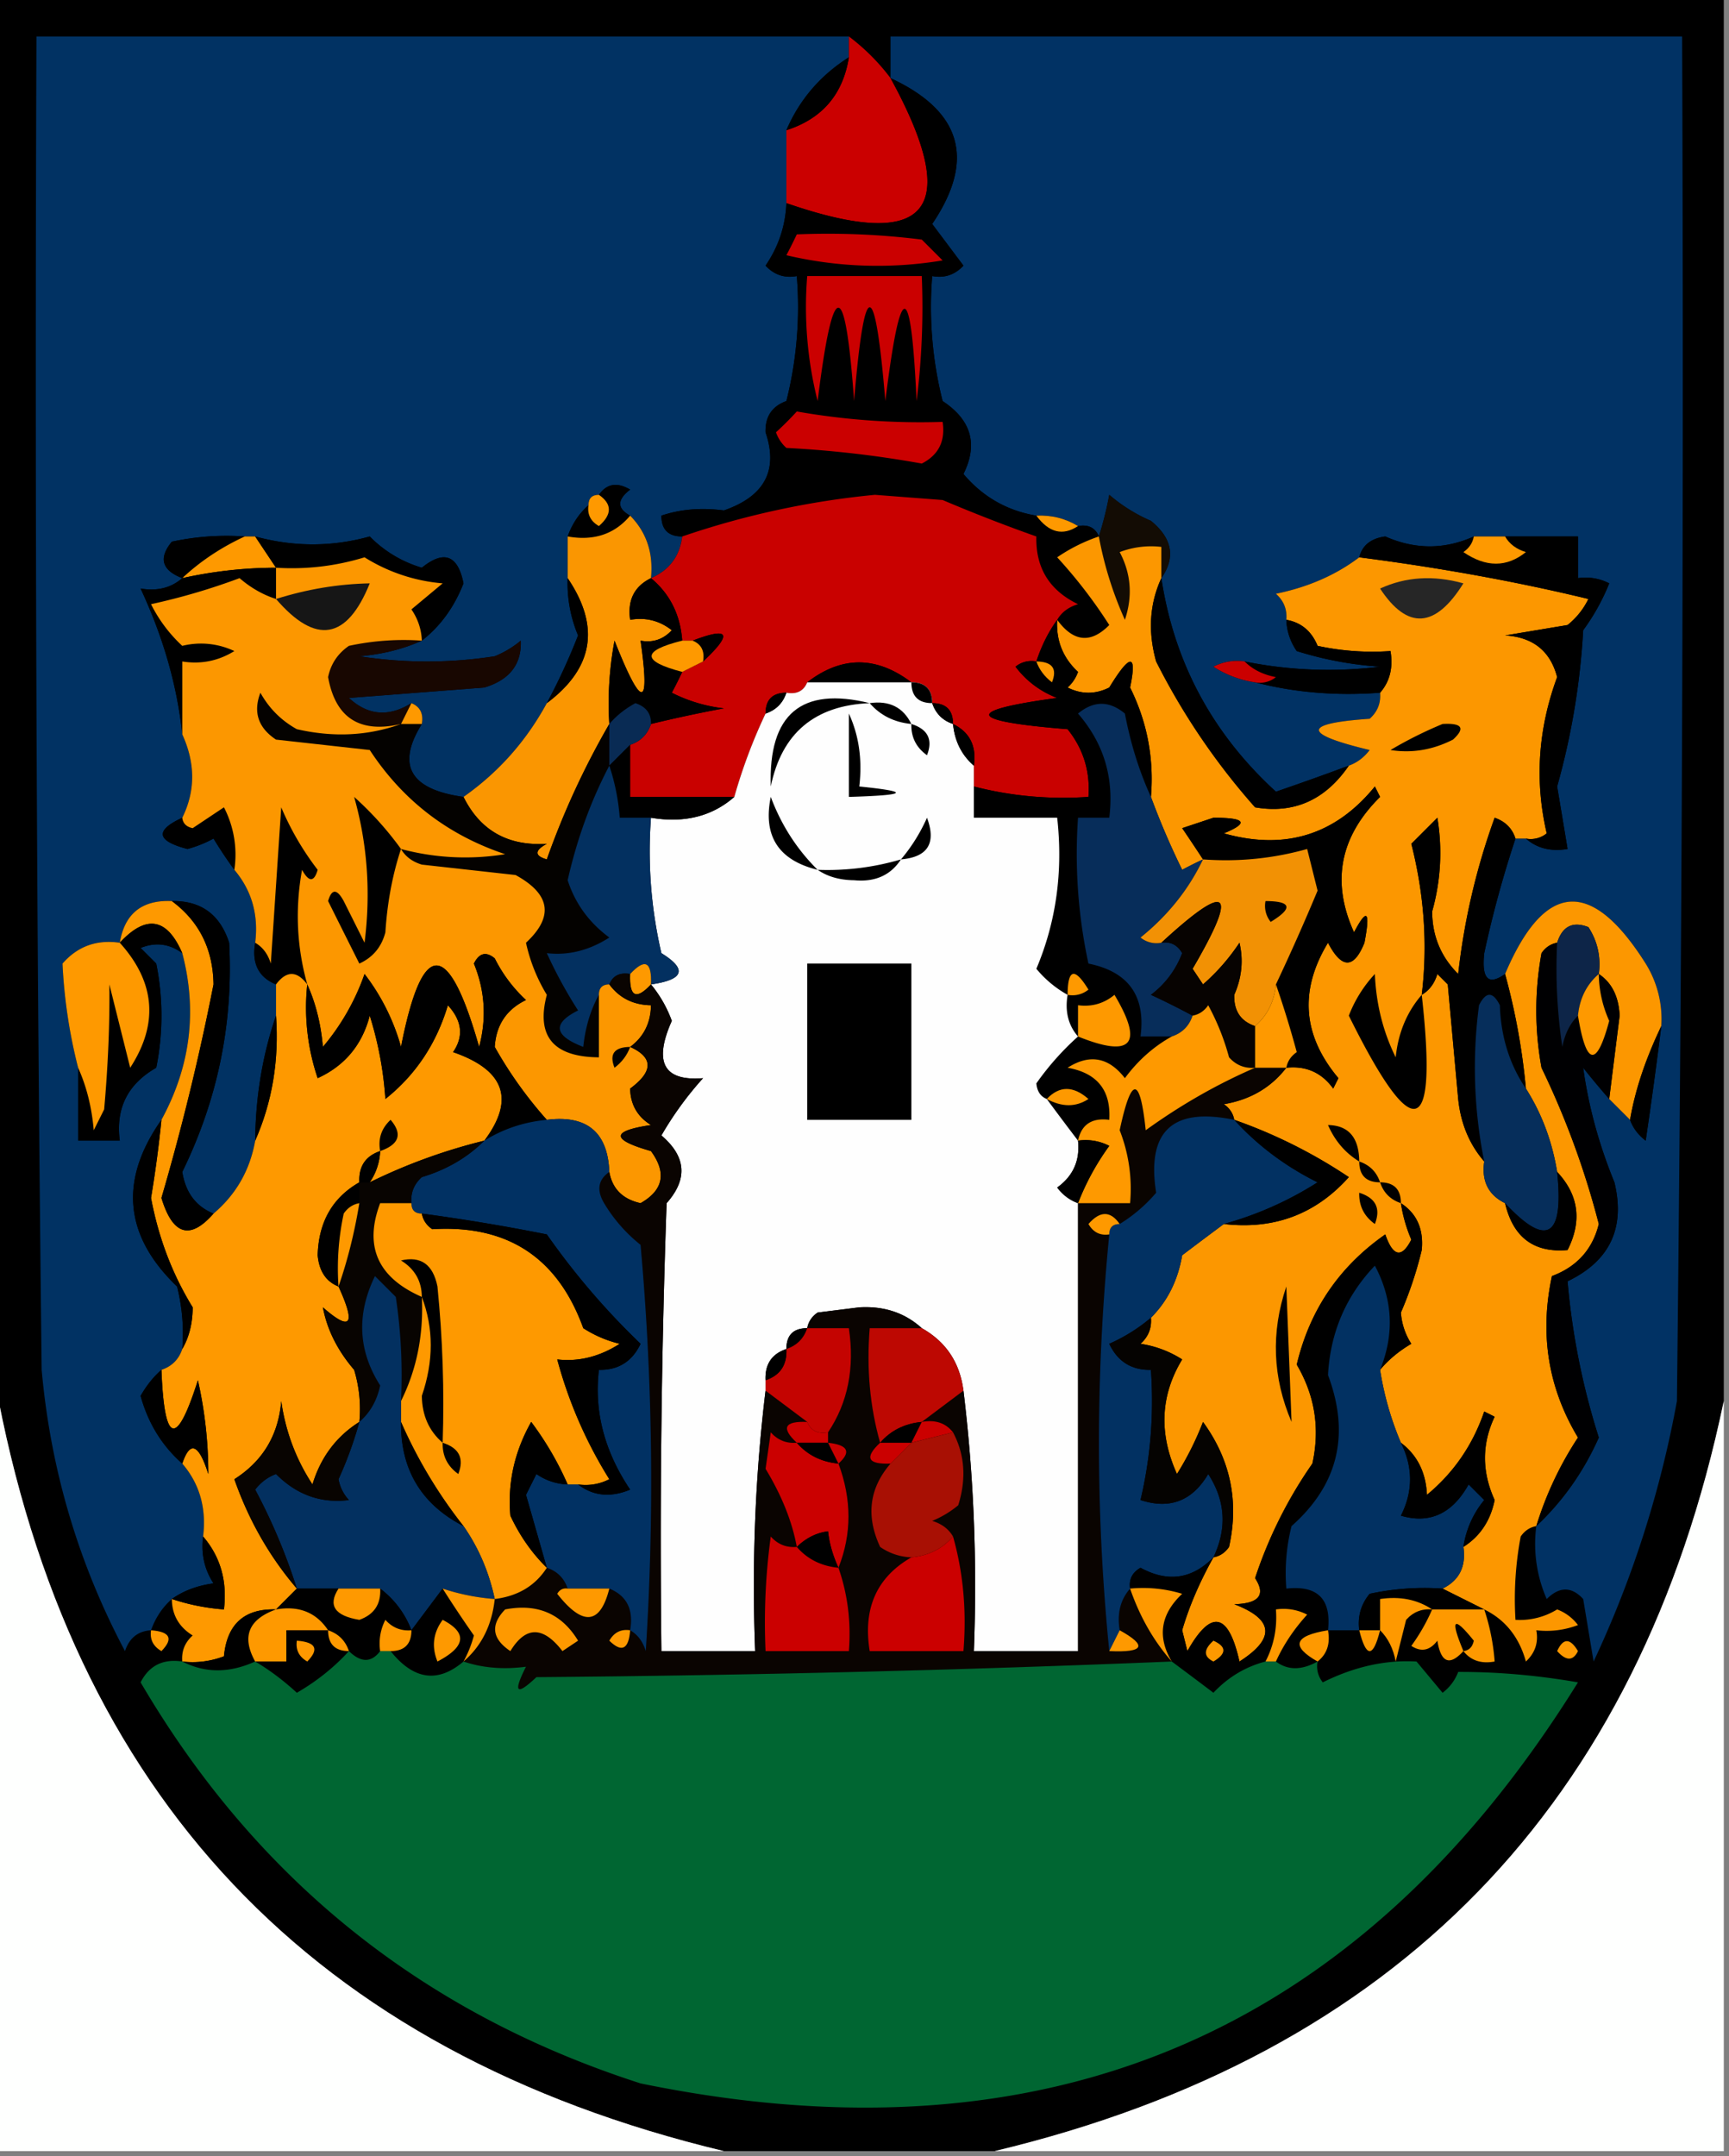 <svg xmlns="http://www.w3.org/2000/svg" width="166" height="207" style="shape-rendering:geometricPrecision;text-rendering:geometricPrecision;image-rendering:optimizeQuality;fill-rule:evenodd;clip-rule:evenodd"><rect width="100%" height="100%" fill="#808080" stroke="none"/><path style="opacity:1" d="M-.5-.5h166v135c-8.11 38.777-31.443 62.777-70 72h-26c-39.476-9.474-62.809-34.14-70-74V-.5z"/><path style="opacity:1" fill="#013263" d="M81.5 3.5v2c-2.743 1.74-4.743 4.073-6 7v7c-.086 2.177-.753 4.177-2 6 .825.886 1.825 1.219 3 1a36.874 36.874 0 0 1-1 12c-1.38.5-2.047 1.5-2 3 1.243 3.647-.09 6.147-4 7.5-2.18-.284-4.18-.117-6 .5 0 1.333.667 2 2 2-.238 1.904-1.238 3.238-3 4 .24-2.398-.426-4.398-2-6-1.274-.69-1.274-1.523 0-2.5-1.25-.74-2.25-.574-3 .5-.667 0-1 .333-1 1-.901.79-1.568 1.79-2 3v4c-.067 1.9.267 3.734 1 5.5a58.694 58.694 0 0 1-3 6.5c-1.982 3.646-4.648 6.646-8 9-5.135-.71-6.468-3.044-4-7 .172-.992-.162-1.658-1-2-2.18 1.355-4.18 1.189-6-.5l13-1c2.423-.732 3.59-2.232 3.5-4.5a9.468 9.468 0 0 1-2.5 1.5 42.498 42.498 0 0 1-13 0c2.208-.19 4.208-.69 6-1.5 1.771-1.376 3.105-3.21 4-5.5-.544-2.72-1.877-3.22-4-1.5a11.621 11.621 0 0 1-5-3c-3.634 1.01-7.3 1.01-11 0h-1a24.939 24.939 0 0 0-7 .5c-1.3 1.579-.966 2.745 1 3.5-1.068.934-2.401 1.268-4 1 2.182 4.68 3.515 9.348 4 14 1.267 2.772 1.267 5.439 0 8-2.65 1.225-2.484 2.225.5 3a11.477 11.477 0 0 0 2.5-1 44.293 44.293 0 0 0 2 3c1.668 1.979 2.334 4.312 2 7-.343 1.983.323 3.317 2 4v3c-1.295 3.767-1.961 7.767-2 12-.498 2.826-1.831 5.16-4 7-1.685-.684-2.685-2.017-3-4 3.411-6.972 4.911-14.305 4.5-22-.875-2.715-2.708-4.048-5.5-4-2.867-.13-4.533 1.203-5 4-2.222-.322-4.056.345-5.5 2 .155 3.34.655 6.674 1.5 10v7h4c-.408-3.099.759-5.433 3.5-7a25.249 25.249 0 0 0 0-10L13.5 91c1.428-.58 2.762-.412 4 .5 1.457 5.544.79 10.877-2 16-4.08 5.798-3.58 11.131 1.5 16 .495 1.973.662 3.973.5 6-.333 1-1 1.667-2 2-.767.672-1.434 1.505-2 2.5.72 2.617 2.053 4.784 4 6.5 1.663 1.938 2.33 4.272 2 7-.213 1.644.12 3.144 1 4.5-1.558.21-2.892.71-4 1.5-.901.79-1.568 1.79-2 3-1.25.077-2.083.744-2.5 2-4.474-8.425-7.14-17.425-8-27-.5-42.665-.667-85.332-.5-128h78z"/><path style="opacity:1" fill="#cb0000" d="M81.5 3.5a20.23 20.23 0 0 1 4 4c6.976 12.727 3.642 16.727-10 12v-7c3.432-1.1 5.432-3.433 6-7v-2z"/><path style="opacity:1" fill="#013264" d="M147.5 146.5c2.54-2.386 4.54-5.219 6-8.5a69.046 69.046 0 0 1-3-15c4.057-1.947 5.557-5.114 4.5-9.5-1.488-3.626-2.488-7.293-3-11a81.316 81.316 0 0 0 2.5 3l2 2c.283.789.783 1.456 1.5 2 .548-3.67 1.048-7.337 1.5-11a10.1 10.1 0 0 0-1.5-6c-5.209-8.255-9.709-7.922-13.5 1-1.601 1.143-2.267.476-2-2a104.516 104.516 0 0 1 3-11h1c1.068.934 2.401 1.268 4 1-.327-1.988-.66-3.988-1-6 1.378-4.9 2.212-9.9 2.5-15a20.509 20.509 0 0 0 2.5-4.5 4.932 4.932 0 0 0-3-.5v-4h-10c-2.805 1.264-5.638 1.264-8.5 0-1.376.184-2.209.85-2.5 2-2.232 1.695-4.899 2.862-8 3.5.752.67 1.086 1.504 1 2.5a5.575 5.575 0 0 0 1 3 34.21 34.21 0 0 0 8 1.5 40.48 40.48 0 0 1-13-.5 4.932 4.932 0 0 0-3 .5 10.122 10.122 0 0 0 4 1.5c3.798.983 7.798 1.317 12 1 .086.996-.248 1.83-1 2.5-6.489.447-6.489 1.447 0 3-.544.717-1.211 1.217-2 1.5a276.74 276.74 0 0 1-7 2.5c-6.108-5.586-9.774-12.42-11-20.5 1.387-1.989 1.053-3.822-1-5.5a15.653 15.653 0 0 1-4-2.5 31.98 31.98 0 0 1-1 4c-.342-.838-1.008-1.172-2-1-1.208-.734-2.541-1.067-4-1-2.808-.47-5.142-1.803-7-4 1.422-2.846.756-5.18-2-7a36.874 36.874 0 0 1-1-12c1.175.219 2.175-.114 3-1l-3-4c4.17-6.163 2.837-10.83-4-14v-4h76c.167 43.668 0 87.335-.5 131a101.708 101.708 0 0 1-8 25l-1-6c-1.113-1.211-2.28-1.211-3.5 0a13.116 13.116 0 0 1-1-7z"/><path style="opacity:1" d="M81.5 5.5c-.568 3.567-2.568 5.9-6 7 1.257-2.927 3.257-5.26 6-7zM85.5 7.5c6.837 3.17 8.17 7.837 4 14l3 4c-.825.886-1.825 1.219-3 1a36.874 36.874 0 0 0 1 12c2.756 1.82 3.422 4.154 2 7 1.858 2.197 4.192 3.53 7 4 1.205 1.638 2.538 1.97 4 1 .992-.172 1.658.162 2 1a16.314 16.314 0 0 0-4 2 47.045 47.045 0 0 1 5 6.5c-1.773 1.802-3.44 1.635-5-.5.418-.722 1.084-1.222 2-1.5-2.744-1.324-4.077-3.49-4-6.5-2.97-1.05-5.97-2.216-9-3.5l-6.5-.5a81.17 81.17 0 0 0-18.5 4c-1.333 0-2-.667-2-2 1.82-.617 3.82-.784 6-.5 3.91-1.353 5.243-3.853 4-7.5-.047-1.5.62-2.5 2-3a36.874 36.874 0 0 0 1-12c-1.175.219-2.175-.114-3-1 1.247-1.823 1.914-3.823 2-6 13.642 4.727 16.976.727 10-12z"/><path style="opacity:1" fill="#cb0000" d="M76.5 22.5a72.444 72.444 0 0 1 12 .5l2 2a38.06 38.06 0 0 1-15-.5c.363-.683.696-1.35 1-2zM77.5 26.5h11a72.444 72.444 0 0 1-.5 12c-.538-11.802-1.538-11.802-3 0-1-12-2-12-3 0-.851-11.947-2.018-11.947-3.5 0a36.874 36.874 0 0 1-1-12zM76.5 39.5a68.24 68.24 0 0 0 14 1c.278 1.846-.389 3.18-2 4a102.628 102.628 0 0 0-13-1.5 3.646 3.646 0 0 1-1-1.5 30.943 30.943 0 0 0 2-2z"/><path style="opacity:1" d="M57.5 47.5c.75-1.074 1.75-1.24 3-.5-1.274.977-1.274 1.81 0 2.5-1.49 1.78-3.49 2.447-6 2 .432-1.21 1.099-2.21 2-3-.13.876.203 1.543 1 2 1.276-1.114 1.276-2.114 0-3z"/><path style="opacity:1" fill="#fe9900" d="M57.5 47.5c1.276.886 1.276 1.886 0 3-.797-.457-1.13-1.124-1-2 0-.667.333-1 1-1z"/><path style="opacity:1" fill="#c90100" d="M101.5 59.5c-.845 1.172-1.511 2.505-2 4a2.428 2.428 0 0 0-2 .5 8.905 8.905 0 0 0 4 3c-9.022 1.223-8.689 2.223 1 3 1.516 1.897 2.183 4.064 2 6.5-3.769.256-7.436-.077-11-1v-2c.27-1.88-.396-3.213-2-4 0-1.333-.667-2-2-2 0-1.333-.667-2-2-2-3.368-2.546-6.701-2.546-10 0-.342.838-1.008 1.172-2 1-1.333 0-2 .667-2 2a51.35 51.35 0 0 0-3 8h-10v-5c1-.333 1.667-1 2-2 2.3-.56 4.634-1.06 7-1.5a14.73 14.73 0 0 1-5-1.5c.363-.683.696-1.35 1-2l2-1c2.874-2.69 2.541-3.356-1-2h-1c-.183-2.488-1.183-4.488-3-6 1.762-.762 2.762-2.096 3-4a81.17 81.17 0 0 1 18.5-4l6.5.5c3.03 1.284 6.03 2.45 9 3.5-.077 3.01 1.256 5.176 4 6.5-.916.278-1.582.778-2 1.5z"/><path style="opacity:1" fill="#130c04" d="M111.5 55.5v-3a8.435 8.435 0 0 0-4 .5c1.091 2.064 1.258 4.23.5 6.5a34.825 34.825 0 0 1-2.5-8 31.98 31.98 0 0 0 1-4 15.653 15.653 0 0 0 4 2.5c2.053 1.678 2.387 3.511 1 5.5z"/><path style="opacity:1" fill="#fa9601" d="M60.5 49.5c1.574 1.602 2.24 3.602 2 6-1.604.787-2.27 2.12-2 4 1.478-.262 2.811.071 4 1-.825.886-1.825 1.219-3 1 .943 6.593.11 6.593-2.5 0a32.437 32.437 0 0 0-.5 8 77.31 77.31 0 0 0-6 13c-1.196-.346-1.196-.846 0-1.5-3.72.24-6.387-1.26-8-4.5 3.352-2.354 6.018-5.354 8-9 4.479-3.351 5.146-7.351 2-12v-4c2.51.447 4.51-.22 6-2z"/><path style="opacity:1" fill="#fe9900" d="M63.5 49.5c1.333 0 2 .667 2 2 0-1.333-.667-2-2-2zM99.5 49.5c1.459-.067 2.792.266 4 1-1.462.97-2.795.638-4-1z"/><path style="opacity:1" d="M23.5 51.5c-2.27 1.045-4.27 2.379-6 4-1.966-.755-2.3-1.921-1-3.5a24.939 24.939 0 0 1 7-.5z"/><path style="opacity:1" fill="#fe9900" d="M23.5 51.5h1l2 3a41.744 41.744 0 0 0-9 1c1.73-1.621 3.73-2.955 6-4z"/><path style="opacity:1" d="M24.5 51.5c3.7 1.01 7.366 1.01 11 0a11.621 11.621 0 0 0 5 3c2.123-1.72 3.456-1.22 4 1.5-.895 2.29-2.229 4.124-4 5.5a5.576 5.576 0 0 0-1-3l3-2.5a16.707 16.707 0 0 1-7.5-2.5 23.739 23.739 0 0 1-8.5 1l-2-3z"/><path style="opacity:1" fill="#fc9700" d="M105.5 51.5a34.825 34.825 0 0 0 2.5 8c.758-2.27.591-4.436-.5-6.5a8.435 8.435 0 0 1 4-.5v3c-1.134 2.466-1.301 5.133-.5 8a65.696 65.696 0 0 0 9.5 14c3.733.64 6.733-.694 9-4 .789-.283 1.456-.783 2-1.5-6.489-1.553-6.489-2.553 0-3 .752-.67 1.086-1.504 1-2.5.934-1.068 1.268-2.401 1-4a24.939 24.939 0 0 1-7-.5c-.578-1.417-1.578-2.25-3-2.5.086-.996-.248-1.83-1-2.5 3.101-.638 5.768-1.805 8-3.5 7.826 1.01 15.16 2.344 22 4a7.253 7.253 0 0 1-2 2.5l-6 1c2.682.163 4.349 1.496 5 4-1.835 4.979-2.168 9.979-1 15a2.427 2.427 0 0 1-2 .5h-1c-.311-.978-.978-1.644-2-2a64.975 64.975 0 0 0-3.5 15c-1.656-1.646-2.489-3.646-2.5-6 .832-2.982.999-5.982.5-9l-2.5 2.5c1.243 4.893 1.577 9.726 1 14.5.722-.418 1.222-1.084 1.5-2l1 1 1 11c.24 2.352 1.073 4.352 2.5 6-.271 1.88.396 3.213 2 4 .773 3.287 2.773 4.787 6 4.5 1.407-2.785 1.074-5.285-1-7.5-.48-2.943-1.48-5.61-3-8a63.316 63.316 0 0 0-2-11c3.791-8.922 8.291-9.255 13.5-1a10.1 10.1 0 0 1 1.5 6c-1.516 3.157-2.516 6.157-3 9l-2-2c.33-2.657.663-5.324 1-8-.085-1.833-.752-3.166-2-4 .214-1.644-.12-3.144-1-4.5-1.498-.585-2.498-.085-3 1.5-.617.11-1.117.444-1.5 1a30.485 30.485 0 0 0 0 11 80.866 80.866 0 0 1 5.5 15c-.6 2.436-2.1 4.102-4.5 5-1.196 5.571-.362 10.737 2.5 15.5a33.046 33.046 0 0 0-4 8.5c-.617.111-1.117.444-1.5 1a32.462 32.462 0 0 0-.5 8 6.846 6.846 0 0 0 4-1 4.457 4.457 0 0 1 2 1.5 8.43 8.43 0 0 1-4 .5c.219 1.175-.114 2.175-1 3-.651-2.347-1.984-4.014-4-5l-4-2c1.604-.787 2.271-2.12 2-4 1.601-1.019 2.601-2.519 3-4.5-1.238-2.715-1.238-5.382 0-8l-1-.5c-1.102 3.216-2.936 5.883-5.5 8-.099-2.153-.933-3.819-2.5-5a29.417 29.417 0 0 1-2-7c.809-.969 1.809-1.802 3-2.5a6.293 6.293 0 0 1-1-3 36.448 36.448 0 0 0 2-6c.193-2.008-.474-3.508-2-4.5a14.093 14.093 0 0 0 1 3.5c-.924 1.811-1.757 1.645-2.5-.5-4.425 3.09-7.258 7.257-8.5 12.5 1.744 2.963 2.244 6.129 1.5 9.5a42.478 42.478 0 0 0-5.5 11c1.05 1.602.383 2.435-2 2.5 3.801 1.449 3.967 3.283.5 5.5-1.056-4.714-2.723-5.047-5-1l-.5-2c.66-2.264 1.66-4.598 3-7 .617-.111 1.117-.444 1.5-1 .97-4.376.137-8.376-2.5-12a29.144 29.144 0 0 1-2.5 5c-1.758-3.889-1.591-7.555.5-11a10.258 10.258 0 0 0-4-1.5c.752-.671 1.086-1.504 1-2.5 1.586-1.581 2.586-3.581 3-6a514.367 514.367 0 0 1 4-3c4.823.561 8.823-.939 12-4.5a48.661 48.661 0 0 0-11-5.5c-.111-.617-.444-1.117-1-1.5 2.525-.424 4.525-1.59 6-3.5 1.89-.203 3.39.463 4.5 2l.5-1c-3.441-4.096-3.774-8.429-1-13 1.316 2.528 2.483 2.528 3.5 0 .58-3.047.247-3.38-1-1-2.199-4.842-1.366-9.175 2.5-13l-.5-1c-3.788 4.653-8.622 6.153-14.5 4.5 2.435-1.003 2.102-1.503-1-1.5l-3 1a184.223 184.223 0 0 1 2 3c-.65.304-1.317.637-2 1a74.005 74.005 0 0 1-3-7c.306-3.698-.361-7.198-2-10.5.683-3.298.016-3.298-2 0-1.333.667-2.667.667-4 0a3.647 3.647 0 0 0 1-1.5c-1.45-1.35-2.117-3.017-2-5 1.56 2.135 3.227 2.302 5 .5a47.045 47.045 0 0 0-5-6.5 16.314 16.314 0 0 1 4-2z"/><path style="opacity:1" d="M141.5 51.5c-.111.617-.444 1.117-1 1.5 2.163 1.48 4.163 1.48 6 0-.916-.278-1.582-.778-2-1.5h7v4a4.932 4.932 0 0 1 3 .5 20.509 20.509 0 0 1-2.5 4.5 69.758 69.758 0 0 1-2.5 15c.34 2.012.673 4.012 1 6-1.599.268-2.932-.066-4-1a2.427 2.427 0 0 0 2-.5c-1.168-5.021-.835-10.021 1-15-.651-2.504-2.318-3.837-5-4l6-1a7.253 7.253 0 0 0 2-2.5c-6.84-1.656-14.174-2.99-22-4 .291-1.15 1.124-1.816 2.5-2 2.862 1.264 5.695 1.264 8.5 0z"/><path style="opacity:1" fill="#fe9900" d="M141.5 51.5h3c.418.722 1.084 1.222 2 1.5-1.837 1.48-3.837 1.48-6 0 .556-.383.889-.883 1-1.5z"/><path style="opacity:1" d="M26.5 54.5v3c-1.256-.404-2.423-1.07-3.5-2a62.103 62.103 0 0 1-8.5 2.5 13.912 13.912 0 0 0 3 4 7.493 7.493 0 0 1 5 .5c-1.545.952-3.212 1.285-5 1v7c-.485-4.652-1.818-9.32-4-14 1.599.268 2.932-.066 4-1a41.744 41.744 0 0 1 9-1zM54.5 55.5c3.146 4.649 2.479 8.649-2 12a58.694 58.694 0 0 0 3-6.5 12.988 12.988 0 0 1-1-5.5zM62.5 55.5c1.817 1.512 2.817 3.512 3 6-3.918.975-3.918 1.975 0 3-.304.65-.637 1.317-1 2a14.73 14.73 0 0 0 5 1.5c-2.366.44-4.7.94-7 1.5.03-.997-.47-1.664-1.5-2-1.011.556-1.844 1.222-2.5 2a32.437 32.437 0 0 1 .5-8c2.61 6.593 3.443 6.593 2.5 0 1.175.219 2.175-.114 3-1-1.189-.929-2.522-1.262-4-1-.27-1.88.396-3.213 2-4zM111.5 55.5c1.226 8.08 4.892 14.914 11 20.5a276.74 276.74 0 0 0 7-2.5c-2.267 3.306-5.267 4.64-9 4a65.696 65.696 0 0 1-9.5-14c-.801-2.867-.634-5.534.5-8z"/><path style="opacity:1" fill="#262626" d="M132.5 56.5c2.466-1.134 5.133-1.3 8-.5-2.697 4.326-5.364 4.492-8 .5z"/><path style="opacity:1" d="M101.5 59.5c-.117 1.983.55 3.65 2 5a3.647 3.647 0 0 1-1 1.5c1.333.667 2.667.667 4 0 2.016-3.298 2.683-3.298 2 0 1.639 3.302 2.306 6.802 2 10.5-1.121-2.454-1.954-5.12-2.5-8-1.494-1.247-2.994-1.247-4.5 0 2.48 2.86 3.48 6.194 3 10h-3a49.87 49.87 0 0 0 1 14c3.845.779 5.511 3.112 5 7h3c-1.75.973-3.25 2.307-4.5 4-1.555-2.015-3.389-2.348-5.5-1 2.842.504 4.175 2.171 4 5-1.679-.215-2.679.452-3 2a308.607 308.607 0 0 1-3-4c-.597-.235-.93-.735-1-1.5a26.505 26.505 0 0 1 4-4.5c-.934-1.068-1.268-2.401-1-4a10.51 10.51 0 0 1-3-2.5c1.907-4.518 2.574-9.352 2-14.5h-8v-3c3.564.923 7.231 1.256 11 1 .183-2.436-.484-4.603-2-6.5-9.689-.777-10.022-1.777-1-3a8.905 8.905 0 0 1-4-3 2.428 2.428 0 0 1 2-.5c.489-1.495 1.155-2.828 2-4zM123.5 59.5c1.422.25 2.422 1.083 3 2.5 2.31.497 4.643.663 7 .5.268 1.599-.066 2.932-1 4-4.202.317-8.202-.017-12-1a2.427 2.427 0 0 0 2-.5c-1.237-.232-2.237-.732-3-1.5a40.48 40.48 0 0 0 13 .5 34.21 34.21 0 0 1-8-1.5 5.575 5.575 0 0 1-1-3zM66.5 61.5c3.541-1.356 3.874-.69 1 2 .172-.992-.162-1.658-1-2z"/><path style="opacity:1" fill="#180701" d="M40.5 61.5c-1.792.81-3.792 1.31-6 1.5 4.333.667 8.667.667 13 0a9.468 9.468 0 0 0 2.5-1.5c.09 2.268-1.077 3.768-3.5 4.5l-13 1c1.82 1.689 3.82 1.855 6 .5l-1 2c-3.959.922-6.292-.578-7-4.5.26-1.261.926-2.261 2-3a24.939 24.939 0 0 1 7-.5z"/><path style="opacity:1" fill="#fe9900" d="M65.5 61.5h1c.838.342 1.172 1.008 1 2l-2 1c-3.918-1.025-3.918-2.025 0-3z"/><path style="opacity:1" d="M87.5 65.5h-10c3.299-2.546 6.632-2.546 10 0z"/><path style="opacity:1" fill="#fe9900" d="M99.5 63.5c1.528.017 2.028.684 1.5 2-.717-.544-1.217-1.21-1.5-2z"/><path style="opacity:1" fill="#cb0000" d="M119.5 63.5c.763.768 1.763 1.268 3 1.5a2.427 2.427 0 0 1-2 .5 10.122 10.122 0 0 1-4-1.5 4.932 4.932 0 0 1 3-.5z"/><path style="opacity:1" fill="#fefefe" d="M77.5 65.5h10c1.333 0 2 .667 2 2 .333 1 1 1.667 2 2 .16 1.653.826 2.986 2 4v5h8c.574 5.148-.093 9.982-2 14.5a10.51 10.51 0 0 0 3 2.5c-.268 1.599.066 2.932 1 4a26.505 26.505 0 0 0-4 4.5c.07.765.403 1.265 1 1.5a308.607 308.607 0 0 0 3 4c.203 1.89-.463 3.39-2 4.5.544.717 1.211 1.217 2 1.5v43h-10c.326-8.517-.007-16.85-1-25-.345-2.698-1.678-4.698-4-6-1.618-1.472-3.618-2.139-6-2l-4 .5c-.556.383-.89.883-1 1.5-1.333 0-2 .667-2 2-1.406.473-2.073 1.473-2 3v1c-.993 8.15-1.326 16.483-1 25h-9c-.167-14.337 0-28.671.5-43 2.051-2.309 1.884-4.476-.5-6.5a32.375 32.375 0 0 1 4-5.5c-3.775.314-4.775-1.519-3-5.5a11.81 11.81 0 0 0-2-3.5c3.174-.452 3.507-1.452 1-3a43.123 43.123 0 0 1-1-13c3.198.536 5.865-.131 8-2a51.35 51.35 0 0 1 3-8c1-.333 1.667-1 2-2 .992.172 1.658-.162 2-1z"/><path style="opacity:1" d="M87.5 65.5c1.333 0 2 .667 2 2-1.333 0-2-.667-2-2z"/><path style="opacity:1" fill="#040200" d="M38.5 69.5h2c-2.468 3.956-1.135 6.29 4 7 1.613 3.24 4.28 4.74 8 4.5-1.196.654-1.196 1.154 0 1.5a77.31 77.31 0 0 1 6-13v4c-1.775 3.383-3.108 7.05-4 11 .719 2.228 2.052 4.061 4 5.5-1.935 1.238-3.935 1.738-6 1.5a43.718 43.718 0 0 0 3 5.5c-2.492 1.25-2.325 2.416.5 3.5.198-1.882.698-3.548 1.5-5v6c-4.384-.032-6.05-2.032-5-6a16.233 16.233 0 0 1-2-5c2.691-2.498 2.358-4.665-1-6.5l-9-1c-.916-.278-1.583-.778-2-1.5a23.79 23.79 0 0 0 10 .5c-5.5-1.836-9.834-5.17-13-10l-9-1c-1.711-1.133-2.211-2.633-1.5-4.5.833 1.5 2 2.667 3.5 3.5 3.527.808 6.86.64 10-.5z"/><path style="opacity:1" d="M75.5 66.5c-.333 1-1 1.667-2 2 0-1.333.667-2 2-2zM83.5 67.5c-5.28.216-8.448 2.883-9.5 8-.228-6.95 2.939-9.617 9.5-8z"/><path style="opacity:1" fill="#fe9900" d="M39.5 67.5c.838.342 1.172 1.008 1 2h-2l1-2z"/><path style="opacity:1" fill="#092b54" d="M62.5 69.5c-.333 1-1 1.667-2 2l-2 2v-4c.656-.778 1.489-1.444 2.5-2 1.03.336 1.53 1.003 1.5 2z"/><path style="opacity:1" d="M83.5 67.5c1.88-.27 3.213.396 4 2-1.653-.16-2.986-.826-4-2zM89.5 67.5c1.333 0 2 .667 2 2-1-.333-1.667-1-2-2z"/><path style="opacity:1" fill="#072d5a" d="M110.5 76.5a74.005 74.005 0 0 0 3 7c.683-.363 1.35-.696 2-1-1.382 2.894-3.382 5.394-6 7.5a2.427 2.427 0 0 0 2 .5c.876-.13 1.543.203 2 1a8.902 8.902 0 0 1-3 4 70.915 70.915 0 0 1 4 2c-.333 1-1 1.667-2 2h-3c.511-3.888-1.155-6.221-5-7a49.87 49.87 0 0 1-1-14h3c.48-3.806-.52-7.14-3-10 1.506-1.247 3.006-1.247 4.5 0 .546 2.88 1.379 5.546 2.5 8z"/><path style="opacity:1" d="M81.5 68.5c.968 2.107 1.302 4.44 1 7 5 .503 4.667.836-1 1v-8zM87.5 69.5c1.585.502 2.085 1.502 1.5 3-1.039-.744-1.539-1.744-1.5-3zM91.5 69.5c1.604.787 2.27 2.12 2 4-1.174-1.014-1.84-2.347-2-4zM138.5 69.5c1.879-.107 2.212.393 1 1.5-1.947.991-3.947 1.325-6 1a39.459 39.459 0 0 1 5-2.5zM60.5 71.5v5h10c-2.135 1.869-4.802 2.536-8 2h-3a20.677 20.677 0 0 0-1-5l2-2z"/><path style="opacity:1" fill="#033060" d="M58.5 73.5a20.677 20.677 0 0 1 1 5h3a43.123 43.123 0 0 0 1 13c2.507 1.548 2.174 2.548-1 3 .091-2.198-.575-2.531-2-1-.992-.172-1.658.162-2 1-.667 0-1 .333-1 1-.802 1.452-1.302 3.118-1.5 5-2.825-1.084-2.992-2.25-.5-3.5a43.718 43.718 0 0 1-3-5.5c2.065.238 4.065-.262 6-1.5-1.948-1.439-3.281-3.272-4-5.5.892-3.95 2.225-7.617 4-11z"/><path style="opacity:1" d="M123.5 102.5c.111-.617.444-1.117 1-1.5a96.631 96.631 0 0 0-2-6.5 211.948 211.948 0 0 0 4-9l-1-4a28.819 28.819 0 0 1-10 1 184.223 184.223 0 0 0-2-3l3-1c3.102-.003 3.435.497 1 1.5 5.878 1.653 10.712.153 14.5-4.5l.5 1c-3.866 3.825-4.699 8.158-2.5 13 1.247-2.38 1.58-2.047 1 1-1.017 2.528-2.184 2.528-3.5 0-2.774 4.571-2.441 8.904 1 13l-.5 1c-1.11-1.537-2.61-2.203-4.5-2zM78.5 83.5c-3.764-.923-5.264-3.257-4.5-7 1.012 2.702 2.512 5.035 4.5 7zM22.5 83.5a44.293 44.293 0 0 1-2-3c-.794.431-1.627.764-2.5 1-2.984-.775-3.15-1.775-.5-3 .06.543.393.876 1 1l3-2a9.864 9.864 0 0 1 1 6zM29.5 94.5c-1-1.333-2-1.333-3 0-1.677-.683-2.343-2.017-2-4 .722.418 1.222 1.084 1.5 2l1-15a27.33 27.33 0 0 0 3.5 6c-.346 1.196-.846 1.196-1.5 0-.678 3.721-.511 7.388.5 11zM86.5 82.5a16.569 16.569 0 0 0 2.5-4c.91 2.445.076 3.778-2.5 4zM145.5 80.5a104.516 104.516 0 0 0-3 11c-.267 2.476.399 3.143 2 2a63.316 63.316 0 0 1 2 11c-1.568-2.311-2.402-4.978-2.5-8-.667-1.333-1.333-1.333-2 0a45.527 45.527 0 0 0 .5 15c-1.427-1.648-2.26-3.648-2.5-6l-1-11-1-1c-.278.916-.778 1.582-1.5 2 .577-4.774.243-9.607-1-14.5l2.5-2.5a20.598 20.598 0 0 1-.5 9c.011 2.354.844 4.354 2.5 6a64.975 64.975 0 0 1 3.5-15c1.022.356 1.689 1.022 2 2z"/><path style="opacity:1" fill="#fc9700" d="M40.5 61.5a24.939 24.939 0 0 0-7 .5c-1.074.739-1.74 1.739-2 3 .708 3.922 3.041 5.422 7 4.5-3.14 1.14-6.473 1.308-10 .5-1.5-.833-2.667-2-3.5-3.5-.711 1.867-.211 3.367 1.5 4.5l9 1c3.166 4.83 7.5 8.164 13 10a23.79 23.79 0 0 1-10-.5c.417.722 1.084 1.222 2 1.5l9 1c3.358 1.835 3.691 4.002 1 6.5a16.233 16.233 0 0 0 2 5c-1.05 3.968.616 5.968 5 6v-6c0-.667.333-1 1-1 .967 1.306 2.3 1.973 4 2-.027 1.7-.694 3.033-2 4 2.235 1.016 2.235 2.349 0 4 .029 1.529.696 2.696 2 3.5-3.86.569-3.86 1.402 0 2.5 1.523 2.086 1.19 3.752-1 5-1.713-.379-2.713-1.379-3-3-.15-3.814-2.15-5.481-6-5a39.726 39.726 0 0 1-5-7c.132-2.101 1.132-3.601 3-4.5a13.912 13.912 0 0 1-3-4c-.832-.688-1.498-.521-2 .5 1.062 2.603 1.228 5.27.5 8-2.959-10.42-5.459-10.42-7.5 0a20.497 20.497 0 0 0-3.5-7 22.149 22.149 0 0 1-4 7c-.19-2.208-.69-4.208-1.5-6-1.011-3.612-1.178-7.279-.5-11 .654 1.196 1.154 1.196 1.5 0a27.33 27.33 0 0 1-3.5-6l-1 15c-.278-.916-.778-1.582-1.5-2 .334-2.688-.332-5.021-2-7a9.864 9.864 0 0 0-1-6l-3 2c-.607-.124-.94-.457-1-1 1.267-2.561 1.267-5.228 0-8v-7c1.788.285 3.455-.048 5-1a7.493 7.493 0 0 0-5-.5 13.912 13.912 0 0 1-3-4 62.103 62.103 0 0 0 8.5-2.5c1.077.93 2.244 1.596 3.5 2v-3c2.897.181 5.73-.152 8.5-1a16.707 16.707 0 0 0 7.5 2.5l-3 2.5c.627.917.96 1.917 1 3z"/><path style="opacity:1" d="M38.5 81.5c-.817 2.469-1.317 5.135-1.5 8-.368 1.41-1.201 2.41-2.5 3-.998-1.99-1.998-3.99-3-6 .346-1.196.846-1.196 1.5 0l2 4c.609-4.823.276-9.49-1-14a31.444 31.444 0 0 1 4.5 5z"/><path style="opacity:1" fill="#161616" d="M26.5 57.5c2.97-.94 5.97-1.44 9-1.5-2.188 5.429-5.188 5.929-9 1.5z"/><path style="opacity:1" fill="#f29104" d="M122.5 94.5c-.16 1.653-.826 2.986-2 4-1.38-.462-2.047-1.462-2-3 .728-1.655.895-3.321.5-5a19.885 19.885 0 0 1-3.5 4l-1-1.5c4.45-7.606 3.45-8.44-3-2.5a2.427 2.427 0 0 1-2-.5c2.618-2.106 4.618-4.606 6-7.5 3.409.25 6.742-.083 10-1l1 4a211.948 211.948 0 0 1-4 9z"/><path style="opacity:1" d="M86.5 82.5c-.992 1.526-2.492 2.193-4.5 2-1.385-.014-2.551-.348-3.5-1a24.93 24.93 0 0 0 8-1z"/><path style="opacity:1" fill="#fe9900" d="M16.5 86.5c2.618 1.941 3.951 4.608 4 8a233.76 233.76 0 0 1-5 20.5c1.083 3.57 2.75 4.07 5 1.5 2.169-1.84 3.502-4.174 4-7 1.636-3.71 2.302-7.71 2-12v-3c1-1.333 2-1.333 3 0a21.12 21.12 0 0 0 1 9c2.6-1.191 4.267-3.191 5-6a34.21 34.21 0 0 1 1.5 8c2.901-2.311 4.901-5.311 6-9 1.368 1.493 1.535 2.993.5 4.5 4.962 1.719 5.962 4.552 3 8.5a54.088 54.088 0 0 0-11 4 5.728 5.728 0 0 0 1-3c-1.406.473-2.073 1.473-2 3-2.577 1.472-3.91 3.805-4 7 .14 1.53.806 2.53 2 3 1.69 3.687 1.19 4.354-1.5 2 .398 2.131 1.398 4.131 3 6 .493 1.634.66 3.301.5 5-2.208 1.394-3.708 3.394-4.5 6-1.583-2.411-2.583-5.078-3-8-.268 3.262-1.768 5.762-4.5 7.5 1.381 3.938 3.381 7.438 6 10.5l-2 2c-3.04-.094-4.707 1.406-5 4.5a8.43 8.43 0 0 1-4 .5c-.086-.996.248-1.829 1-2.5-1.323-.816-1.99-1.983-2-3.5 1.617.538 3.284.871 5 1 .33-2.728-.337-5.062-2-7 .33-2.728-.337-5.062-2-7 .748-2.235 1.581-1.902 2.5 1a40.827 40.827 0 0 0-1-9c-2.06 6.486-3.227 6.152-3.5-1 1-.333 1.667-1 2-2 .656-1.122.99-2.455 1-4-1.949-3.168-3.282-6.668-4-10.5.417-2.498.75-4.998 1-7.5 2.79-5.123 3.457-10.456 2-16-1.467-3.397-3.467-3.73-6-1 .467-2.797 2.133-4.13 5-4z"/><path style="opacity:1" d="M16.5 86.5c2.792-.048 4.625 1.285 5.5 4 .411 7.695-1.089 15.028-4.5 22 .315 1.983 1.315 3.316 3 4-2.25 2.57-3.917 2.07-5-1.5a233.76 233.76 0 0 0 5-20.5c-.049-3.392-1.382-6.059-4-8z"/><path style="opacity:1" fill="#070301" d="M120.5 98.5v4c-.996.086-1.829-.248-2.5-1a22.973 22.973 0 0 0-2-5c-.383.556-.883.89-1.5 1a70.915 70.915 0 0 0-4-2 8.902 8.902 0 0 0 3-4c-.457-.797-1.124-1.13-2-1 6.45-5.94 7.45-5.106 3 2.5l1 1.5a19.885 19.885 0 0 0 3.5-4c.395 1.679.228 3.345-.5 5-.047 1.538.62 2.538 2 3z"/><path style="opacity:1" d="M121.5 86.5c2.501.01 2.668.678.5 2a2.429 2.429 0 0 1-.5-2zM17.5 91.5c-1.238-.912-2.572-1.08-4-.5l1.5 1.5a25.249 25.249 0 0 1 0 10c-2.741 1.567-3.908 3.901-3.5 7h-4v-7c.81 1.792 1.31 3.792 1.5 6l1-2c.379-4.269.545-8.269.5-12l2 8c2.743-4.222 2.41-8.222-1-12 2.533-2.73 4.533-2.397 6 1z"/><path style="opacity:1" fill="#fe9900" d="M11.5 90.5c3.41 3.778 3.743 7.778 1 12l-2-8c.045 3.731-.121 7.731-.5 12l-1 2c-.19-2.208-.69-4.208-1.5-6a49.903 49.903 0 0 1-1.5-10c1.444-1.655 3.278-2.322 5.5-2z"/><path style="opacity:1" fill="#000002" d="M149.5 90.5c-.165 3.35.002 6.683.5 10 .232-1.237.732-2.237 1.5-3 .792 4.841 1.792 5.008 3 .5a11.184 11.184 0 0 1-1-4.5c1.248.834 1.915 2.167 2 4-.337 2.676-.67 5.343-1 8a81.316 81.316 0 0 1-2.5-3c.512 3.707 1.512 7.374 3 11 1.057 4.386-.443 7.553-4.5 9.5a69.046 69.046 0 0 0 3 15c-1.46 3.281-3.46 6.114-6 8.5a33.046 33.046 0 0 1 4-8.5c-2.862-4.763-3.696-9.929-2.5-15.5 2.4-.898 3.9-2.564 4.5-5a80.866 80.866 0 0 0-5.5-15 30.485 30.485 0 0 1 0-11c.383-.556.883-.89 1.5-1z"/><path style="opacity:1" fill="#0d2548" d="M153.5 93.5c-1.174 1.014-1.84 2.347-2 4-.768.763-1.268 1.763-1.5 3a50.464 50.464 0 0 1-.5-10c.502-1.585 1.502-2.085 3-1.5.88 1.356 1.214 2.856 1 4.5z"/><path style="opacity:1" d="M52.5 107.5c-2.185.204-4.185.87-6 2 2.962-3.948 1.962-6.781-3-8.5 1.035-1.507.868-3.007-.5-4.5-1.099 3.689-3.099 6.689-6 9a34.21 34.21 0 0 0-1.5-8c-.733 2.809-2.4 4.809-5 6a21.12 21.12 0 0 1-1-9c.81 1.792 1.31 3.792 1.5 6a22.149 22.149 0 0 0 4-7 20.497 20.497 0 0 1 3.5 7c2.041-10.42 4.541-10.42 7.5 0 .728-2.73.562-5.397-.5-8 .502-1.021 1.168-1.188 2-.5a13.912 13.912 0 0 0 3 4c-1.868.899-2.868 2.399-3 4.5a39.726 39.726 0 0 0 5 7z"/><path style="opacity:1" fill="#fe9900" d="M62.5 94.5c-1.425 1.531-2.091 1.198-2-1 1.425-1.531 2.091-1.198 2 1z"/><path style="opacity:1" d="M77.5 92.5h10v15h-10v-15z"/><path style="opacity:1" fill="#0a0401" d="M58.5 94.5c.342-.838 1.008-1.172 2-1-.091 2.198.575 2.531 2 1a11.81 11.81 0 0 1 2 3.5c-1.775 3.981-.775 5.814 3 5.5a32.375 32.375 0 0 0-4 5.5c2.384 2.024 2.551 4.191.5 6.5a924.915 924.915 0 0 0-.5 43h9c-.326-8.517.007-16.85 1-25l4 3c-2.198-.091-2.531.575-1 2-.996.086-1.83-.248-2.5-1l-.5 3.5c1.558 2.575 2.558 5.075 3 7.5-.996.086-1.83-.248-2.5-1a60.94 60.94 0 0 0-.5 11h8c.221-2.779-.112-5.446-1-8 1.281-3.231 1.281-6.564 0-10 1.257-1.123.924-1.789-1-2v-1c1.902-2.837 2.569-6.171 2-10h-4c.11-.617.444-1.117 1-1.5l4-.5c2.382-.139 4.382.528 6 2h-5c-.315 3.871.018 7.538 1 11-1.531 1.425-1.198 2.091 1 2-2.046 2.366-2.38 5.033-1 8a5.575 5.575 0 0 0 3 1c-3.33 1.909-4.664 4.909-4 9h9c.315-3.871-.018-7.538-1-11-.418-.722-1.084-1.222-2-1.5a9.457 9.457 0 0 0 2.5-1.5c.796-2.539.63-4.872-.5-7-.709-.904-1.709-1.237-3-1l4-3c.993 8.15 1.326 16.483 1 25h10v-43h5a15.418 15.418 0 0 0-1-7c1.12-5.234 1.953-5.234 2.5 0 3.351-2.421 6.851-4.421 10.5-6h3c-1.475 1.91-3.475 3.076-6 3.5.556.383.889.883 1 1.5-5.929-1.236-8.429 1.097-7.5 7a14.698 14.698 0 0 1-3.5 3c-.886-1.276-1.886-1.276-3 0 .457.798 1.124 1.131 2 1-1.321 13.431-1.321 26.765 0 40 3.353.155 3.686-.512 1-2-.268-1.599.066-2.932 1-4 .928 2.695 2.261 5.028 4 7a1846.406 1846.406 0 0 1-61 1.5c-1.93 1.828-2.262 1.495-1-1-2.18.284-4.18.117-6-.5 1.73-1.485 2.73-3.485 3-6 2.228-.277 3.895-1.277 5-3 1 .333 1.667 1 2 2-.438-.065-.772.101-1 .5 2.461 3.133 4.128 2.966 5-.5 1.676.683 2.343 2.017 2 4 .722.418 1.222 1.084 1.5 2a254.06 254.06 0 0 0-.5-39 14.833 14.833 0 0 1-3.5-4c-.74-1.249-.574-2.249.5-3 .287 1.621 1.287 2.621 3 3 2.19-1.248 2.523-2.914 1-5-3.86-1.098-3.86-1.931 0-2.5-1.304-.804-1.971-1.971-2-3.5 2.235-1.651 2.235-2.984 0-4 1.306-.967 1.973-2.3 2-4-1.7-.027-3.033-.694-4-2z"/><path style="opacity:1" fill="#fe9900" d="M102.5 95.5c.011-2.5.678-2.668 2-.5a2.427 2.427 0 0 1-2 .5z"/><path style="opacity:1" d="M136.5 95.5c1.555 13.896-.778 14.563-7 2a12.409 12.409 0 0 1 2.5-4c.118 2.871.784 5.538 2 8 .24-2.352 1.073-4.352 2.5-6z"/><path style="opacity:1" fill="#fe9900" d="M153.5 93.5c.019 1.56.352 3.06 1 4.5-1.208 4.508-2.208 4.341-3-.5.16-1.653.826-2.986 2-4zM122.5 94.5a96.631 96.631 0 0 1 2 6.5c-.556.383-.889.883-1 1.5h-3v-4c1.174-1.014 1.84-2.347 2-4zM103.5 99.5v-3c1.322.17 2.489-.163 3.5-1 2.836 4.756 1.669 6.089-3.5 4z"/><path style="opacity:1" fill="#062e5b" d="M146.5 104.5c1.52 2.39 2.52 5.057 3 8 .664 6.299-1.003 7.299-5 3-1.604-.787-2.271-2.12-2-4a45.527 45.527 0 0 1-.5-15c.667-1.333 1.333-1.333 2 0 .098 3.022.932 5.689 2.5 8z"/><path style="opacity:1" fill="#fe9900" d="M120.5 102.5c-3.649 1.579-7.149 3.579-10.5 6-.547-5.234-1.38-5.234-2.5 0a15.418 15.418 0 0 1 1 7h-5a24.257 24.257 0 0 1 3-5.5 4.934 4.934 0 0 0-3-.5c.321-1.548 1.321-2.215 3-2 .175-2.829-1.158-4.496-4-5 2.111-1.348 3.945-1.015 5.5 1 1.25-1.693 2.75-3.027 4.5-4 1-.333 1.667-1 2-2 .617-.11 1.117-.444 1.5-1a22.973 22.973 0 0 1 2 5c.671.752 1.504 1.086 2.5 1z"/><path style="opacity:1" d="M26.5 97.5c.302 4.29-.364 8.29-2 12 .039-4.233.705-8.233 2-12zM159.5 98.5c-.452 3.663-.952 7.33-1.5 11-.717-.544-1.217-1.211-1.5-2 .484-2.843 1.484-5.843 3-9zM60.5 100.5c-.283.789-.783 1.456-1.5 2-.528-1.316-.028-1.983 1.5-2z"/><path style="opacity:1" fill="#fe9900" d="M100.5 105.5c1.208-1.282 2.542-1.282 4 0-1.2.792-2.533.792-4 0z"/><path style="opacity:1" fill="#023162" d="M118.5 107.5c2.245 2.467 4.912 4.467 8 6a33.119 33.119 0 0 1-9 4 514.367 514.367 0 0 0-4 3c-.414 2.419-1.414 4.419-3 6a16.58 16.58 0 0 1-4 2.5c.808 1.706 2.141 2.539 4 2.5.297 4.267-.036 8.434-1 12.5 2.808.92 4.975.087 6.5-2.5 1.656 2.553 1.823 5.219.5 8-2.051 2.094-4.384 2.427-7 1-.798.457-1.131 1.124-1 2-.934 1.068-1.268 2.401-1 4l-1 2c-1.321-13.235-1.321-26.569 0-40 0-.667.333-1 1-1a14.698 14.698 0 0 0 3.5-3c-.929-5.903 1.571-8.236 7.5-7z"/><path style="opacity:1" d="M15.5 107.5c-.25 2.502-.583 5.002-1 7.5.718 3.832 2.051 7.332 4 10.5-.01 1.545-.344 2.878-1 4a18.437 18.437 0 0 0-.5-6c-5.08-4.869-5.58-10.202-1.5-16zM36.5 110.5c-.219-1.175.114-2.175 1-3 1.165 1.36.832 2.36-1 3z"/><path style="opacity:1" fill="#013163" d="M52.5 107.5c3.85-.481 5.85 1.186 6 5-1.074.751-1.24 1.751-.5 3a14.833 14.833 0 0 0 3.5 4 254.06 254.06 0 0 1 .5 39c-.278-.916-.778-1.582-1.5-2 .343-1.983-.324-3.317-2-4h-4c-.333-1-1-1.667-2-2-.66-2.316-1.327-4.649-2-7l1-2a5.575 5.575 0 0 0 3 1h1c1.446 1.113 3.113 1.28 5 .5-2.47-3.675-3.47-7.509-3-11.5 1.859.039 3.192-.794 4-2.5a70.805 70.805 0 0 1-9-10.5c-4-.799-8-1.465-12-2-.667 0-1-.333-1-1-.086-.996.248-1.829 1-2.5 2.38-.716 4.38-1.883 6-3.5 1.815-1.13 3.815-1.796 6-2z"/><path style="opacity:1" d="M118.5 107.5a48.661 48.661 0 0 1 11 5.5c-3.177 3.561-7.177 5.061-12 4.5a33.119 33.119 0 0 0 9-4c-3.088-1.533-5.755-3.533-8-6zM130.5 111.5c-1.337-.815-2.337-1.982-3-3.5 1.978.033 2.978 1.2 3 3.5z"/><path style="opacity:1" fill="#080401" d="M46.5 109.5c-1.62 1.617-3.62 2.784-6 3.5-.752.671-1.086 1.504-1 2.5h-3c-1.568 4.146-.235 7.146 4 9 .178 3.622-.489 6.956-2 10a50.442 50.442 0 0 0-.5-10l-2-2c-1.788 3.67-1.621 7.17.5 10.5-.308 1.459-.975 2.626-2 3.5a12.935 12.935 0 0 0-.5-5c-1.602-1.869-2.602-3.869-3-6 2.69 2.354 3.19 1.687 1.5-2 .87-2.503 1.537-5.17 2-8v-2h1a54.088 54.088 0 0 1 11-4z"/><path style="opacity:1" d="M103.5 109.5a4.934 4.934 0 0 1 3 .5 24.257 24.257 0 0 0-3 5.5c-.789-.283-1.456-.783-2-1.5 1.537-1.11 2.203-2.61 2-4.5zM36.5 110.5a5.728 5.728 0 0 1-1 3h-1c-.073-1.527.594-2.527 2-3zM130.5 111.5c1 .333 1.667 1 2 2-1.333 0-2-.667-2-2zM149.5 112.5c2.074 2.215 2.407 4.715 1 7.5-3.227.287-5.227-1.213-6-4.5 3.997 4.299 5.664 3.299 5-3zM34.5 113.5v2c-.617.111-1.117.444-1.5 1a24.939 24.939 0 0 0-.5 7c-1.194-.47-1.86-1.47-2-3 .09-3.195 1.423-5.528 4-7zM132.5 113.5c1.333 0 2 .667 2 2-1-.333-1.667-1-2-2zM130.5 114.5c1.585.502 2.085 1.502 1.5 3-1.039-.744-1.539-1.744-1.5-3z"/><path style="opacity:1" fill="#fe9900" d="M34.5 115.5c-.463 2.83-1.13 5.497-2 8-.163-2.357.003-4.69.5-7 .383-.556.883-.889 1.5-1zM39.5 115.5c0 .667.333 1 1 1 .11.617.444 1.117 1 1.5 7.215-.45 12.048 2.717 14.5 9.5a11.339 11.339 0 0 0 3.5 1.5c-1.935 1.238-3.935 1.738-6 1.5a42.522 42.522 0 0 0 5 11.5 4.934 4.934 0 0 1-3 .5h-1a30.123 30.123 0 0 0-3.5-6c-1.608 2.851-2.274 5.851-2 9 .902 1.931 2.069 3.597 3.5 5-1.105 1.723-2.772 2.723-5 3-.555-2.596-1.555-4.929-3-7a45.808 45.808 0 0 1-6-10v-2c1.511-3.044 2.178-6.378 2-10-4.235-1.854-5.568-4.854-4-9h3z"/><path style="opacity:1" d="M134.5 115.5c1.526.992 2.193 2.492 2 4.5a36.448 36.448 0 0 1-2 6 6.293 6.293 0 0 0 1 3c-1.191.698-2.191 1.531-3 2.5 1.39-3.43 1.224-6.764-.5-10-2.775 2.909-4.275 6.409-4.5 10.5 2.143 5.705.976 10.538-3.5 14.5a18.453 18.453 0 0 0-.5 6c3-.333 4.333 1 4 4-3.267.531-3.6 1.531-1 3-1.535.854-2.868.854-4 0 .719-1.591 1.719-3.091 3-4.5a4.934 4.934 0 0 0-3-.5c.134 1.792-.199 3.458-1 5-1.929.506-3.595 1.506-5 3a514.367 514.367 0 0 0-4-3c-1.414-2.372-1.08-4.539 1-6.5a12.93 12.93 0 0 0-5-.5c-.131-.876.202-1.543 1-2 2.616 1.427 4.949 1.094 7-1-1.34 2.402-2.34 4.736-3 7l.5 2c2.277-4.047 3.944-3.714 5 1 3.467-2.217 3.301-4.051-.5-5.5 2.383-.065 3.05-.898 2-2.5a42.478 42.478 0 0 1 5.5-11c.744-3.371.244-6.537-1.5-9.5 1.242-5.243 4.075-9.41 8.5-12.5.743 2.145 1.576 2.311 2.5.5a14.093 14.093 0 0 1-1-3.5zM40.5 116.5c4 .535 8 1.201 12 2a70.805 70.805 0 0 0 9 10.5c-.808 1.706-2.141 2.539-4 2.5-.47 3.991.53 7.825 3 11.5-1.887.78-3.554.613-5-.5a4.934 4.934 0 0 0 3-.5 42.522 42.522 0 0 1-5-11.5c2.065.238 4.065-.262 6-1.5a11.339 11.339 0 0 1-3.5-1.5c-2.452-6.783-7.285-9.95-14.5-9.5-.556-.383-.89-.883-1-1.5z"/><path style="opacity:1" fill="#fe9900" d="M107.5 117.5c-.667 0-1 .333-1 1-.876.131-1.543-.202-2-1 1.114-1.276 2.114-1.276 3 0z"/><path style="opacity:1" d="M42.5 138.5c-1.309-1.124-1.975-2.624-2-4.5 1.14-3.329 1.14-6.495 0-9.5-.01-1.517-.677-2.684-2-3.5 1.909-.448 3.076.385 3.5 2.5.5 4.989.666 9.989.5 15z"/><path style="opacity:1" fill="#023162" d="M132.5 131.5a29.417 29.417 0 0 0 2 7c1.172 2.344 1.172 4.677 0 7 2.771.81 4.938-.19 6.5-3l1.5 1.5a9.175 9.175 0 0 0-2 4.5c.271 1.88-.396 3.213-2 4a24.935 24.935 0 0 0-7 .5c-.837 1.011-1.17 2.178-1 3.5h-3c.333-3-1-4.333-4-4a18.453 18.453 0 0 1 .5-6c4.476-3.962 5.643-8.795 3.5-14.5.225-4.091 1.725-7.591 4.5-10.5 1.724 3.236 1.89 6.57.5 10z"/><path style="opacity:1" fill="#033060" d="M38.5 134.5v2c-.047 4.575 1.953 7.908 6 10 1.445 2.071 2.445 4.404 3 7a20.691 20.691 0 0 1-5-1l-3 4a8.947 8.947 0 0 0-3-4h-8a56.182 56.182 0 0 0-4-9.5 4.458 4.458 0 0 1 2-1.5c1.987 2.001 4.32 2.835 7 2.5a3.942 3.942 0 0 1-1-2c.82-1.8 1.486-3.634 2-5.5 1.025-.874 1.692-2.041 2-3.5-2.121-3.33-2.288-6.83-.5-10.5l2 2c.498 3.317.665 6.65.5 10z"/><path style="opacity:1" d="M123.5 123.5c.157 4.204.324 8.537.5 13-1.825-4.262-1.992-8.595-.5-13z"/><path style="opacity:1" fill="#050301" d="M110.5 126.5c.086.996-.248 1.829-1 2.5 1.438.219 2.771.719 4 1.5-2.091 3.445-2.258 7.111-.5 11a29.144 29.144 0 0 0 2.5-5c2.637 3.624 3.47 7.624 2.5 12-.383.556-.883.889-1.5 1 1.323-2.781 1.156-5.447-.5-8-1.525 2.587-3.692 3.42-6.5 2.5.964-4.066 1.297-8.233 1-12.5-1.859.039-3.192-.794-4-2.5a16.58 16.58 0 0 0 4-2.5z"/><path style="opacity:1" d="M77.5 127.5c-.333 1-1 1.667-2 2 0-1.333.667-2 2-2z"/><path style="opacity:1" fill="#c40401" d="M77.5 127.5h4c.569 3.829-.098 7.163-2 10-.992.172-1.658-.162-2-1l-4-3v-1c1.406-.473 2.073-1.473 2-3 1-.333 1.667-1 2-2z"/><path style="opacity:1" fill="#bd0802" d="M88.5 127.5c2.322 1.302 3.655 3.302 4 6l-4 3c-1.653.16-2.986.826-4 2-.982-3.462-1.315-7.129-1-11h5z"/><path style="opacity:1" d="M75.5 129.5c.073 1.527-.594 2.527-2 3-.073-1.527.594-2.527 2-3zM15.5 131.5c.273 7.152 1.44 7.486 3.5 1a40.827 40.827 0 0 1 1 9c-.919-2.902-1.752-3.235-2.5-1-1.947-1.716-3.28-3.883-4-6.5.566-.995 1.233-1.828 2-2.5z"/><path style="opacity:1" fill="#fefffe" d="M-.5 132.5c7.191 39.86 30.524 64.526 70 74h-70v-74z"/><path style="opacity:1" fill="#080401" d="M34.5 136.5a36.903 36.903 0 0 1-2 5.5 3.942 3.942 0 0 0 1 2c-2.68.335-5.013-.499-7-2.5a4.458 4.458 0 0 0-2 1.5 56.182 56.182 0 0 1 4 9.5c-2.619-3.062-4.619-6.562-6-10.5 2.732-1.738 4.232-4.238 4.5-7.5.417 2.922 1.417 5.589 3 8 .792-2.606 2.292-4.606 4.5-6z"/><path style="opacity:1" fill="#fefffe" d="M165.5 134.5v72h-70c38.557-9.223 61.89-33.223 70-72z"/><path style="opacity:1" d="M140.5 148.5a9.175 9.175 0 0 1 2-4.5l-1.5-1.5c-1.562 2.81-3.729 3.81-6.5 3 1.172-2.323 1.172-4.656 0-7 1.567 1.181 2.401 2.847 2.5 5 2.564-2.117 4.398-4.784 5.5-8l1 .5c-1.238 2.618-1.238 5.285 0 8-.399 1.981-1.399 3.481-3 4.5zM38.5 136.5a45.808 45.808 0 0 0 6 10c-4.047-2.092-6.047-5.425-6-10zM54.5 142.5a5.575 5.575 0 0 1-3-1l-1 2c.673 2.351 1.34 4.684 2 7-1.431-1.403-2.598-3.069-3.5-5-.274-3.149.392-6.149 2-9a30.123 30.123 0 0 1 3.5 6z"/><path style="opacity:1" fill="#cb0000" d="M77.5 136.5c.342.838 1.008 1.172 2 1v1h-3c-1.531-1.425-1.198-2.091 1-2z"/><path style="opacity:1" d="m88.5 136.5-1 2h-3c1.014-1.174 2.347-1.84 4-2z"/><path style="opacity:1" fill="#cb0000" d="M88.5 136.5c1.291-.237 2.291.096 3 1l-4 1 1-2zM76.5 138.5c1.014 1.174 2.347 1.84 4 2 1.281 3.436 1.281 6.769 0 10-.548-1.188-.88-2.355-1-3.5-1.11.138-2.11.638-3 1.5-.442-2.425-1.442-4.925-3-7.5l.5-3.5c.67.752 1.504 1.086 2.5 1z"/><path style="opacity:1" fill="#a81004" d="M91.5 137.5c1.13 2.128 1.296 4.461.5 7a9.457 9.457 0 0 1-2.5 1.5c.916.278 1.582.778 2 1.5-1.014 1.174-2.347 1.84-4 2a5.575 5.575 0 0 1-3-1c-1.38-2.967-1.046-5.634 1-8l2-2 4-1z"/><path style="opacity:1" d="M42.5 138.5c1.585.502 2.085 1.502 1.5 3-1.039-.744-1.539-1.744-1.5-3zM76.5 138.5h3l1 2c-1.653-.16-2.986-.826-4-2z"/><path style="opacity:1" fill="#cb0000" d="M79.5 138.5c1.924.211 2.257.877 1 2l-1-2zM84.5 138.5h3l-2 2c-2.198.091-2.531-.575-1-2z"/><path style="opacity:1" d="M80.5 150.5c-1.653-.16-2.986-.826-4-2 .89-.862 1.89-1.362 3-1.5.12 1.145.452 2.312 1 3.5zM19.5 147.5c1.663 1.938 2.33 4.272 2 7a20.691 20.691 0 0 1-5-1c1.108-.79 2.442-1.29 4-1.5-.88-1.356-1.213-2.856-1-4.5z"/><path style="opacity:1" fill="#cb0000" d="M76.5 148.5c1.014 1.174 2.347 1.84 4 2 .888 2.554 1.221 5.221 1 8h-8a60.94 60.94 0 0 1 .5-11c.67.752 1.504 1.086 2.5 1zM91.5 147.5c.982 3.462 1.315 7.129 1 11h-9c-.664-4.091.67-7.091 4-9 1.653-.16 2.986-.826 4-2z"/><path style="opacity:1" d="M28.5 152.5h4c-1.038 1.608-.371 2.608 2 3 1.419-.505 2.085-1.505 2-3a8.947 8.947 0 0 1 3 4c-.996.086-1.83-.248-2.5-1a4.932 4.932 0 0 0-.5 3c-.848 1.125-1.848 1.125-3 0-.333-1-1-1.667-2-2-1.135-1.713-2.802-2.38-5-2l2-2z"/><path style="opacity:1" fill="#fe9900" d="M32.5 152.5h4c.085 1.495-.581 2.495-2 3-2.371-.392-3.038-1.392-2-3z"/><path style="opacity:1" d="M42.5 152.5a116.64 116.64 0 0 0 3 4.5 11.114 11.114 0 0 1-1 2.5c-2.464 2.096-4.797 1.763-7-1 1.333 0 2-.667 2-2l3-4z"/><path style="opacity:1" fill="#fe9900" d="M42.5 152.5c1.617.538 3.284.871 5 1-.27 2.515-1.27 4.515-3 6 .423-.765.757-1.598 1-2.5a116.64 116.64 0 0 1-3-4.5zM54.5 152.5h4c-.872 3.466-2.539 3.633-5 .5.228-.399.562-.565 1-.5zM108.5 152.5a12.93 12.93 0 0 1 5 .5c-2.08 1.961-2.414 4.128-1 6.5-1.739-1.972-3.072-4.305-4-7z"/><path style="opacity:1" d="m138.5 152.5 4 2h-5c-1.419-.951-3.085-1.284-5-1v3h-2c-.17-1.322.163-2.489 1-3.5a24.935 24.935 0 0 1 7-.5z"/><path style="opacity:1" fill="#fe9900" d="M137.5 154.5c-.996-.086-1.829.248-2.5 1l-1 4c-.232-1.237-.732-2.237-1.5-3v-3c1.915-.284 3.581.049 5 1z"/><path style="opacity:1" d="M26.5 154.5c-2.65.957-3.317 2.624-2 5-2.479 1.123-4.812 1.123-7 0a8.43 8.43 0 0 0 4-.5c.293-3.094 1.96-4.594 5-4.5z"/><path style="opacity:1" fill="#fe9900" d="M26.5 154.5c2.198-.38 3.865.287 5 2h-4v3h-3c-1.317-2.376-.65-4.043 2-5zM48.5 154.5c3.096-.593 5.43.407 7 3l-1.5 1c-1.86-2.415-3.526-2.415-5 0-1.768-1.182-1.935-2.515-.5-4zM122.5 159.5h-1c.801-1.542 1.134-3.208 1-5a4.934 4.934 0 0 1 3 .5c-1.281 1.409-2.281 2.909-3 4.5zM137.5 154.5h5a20.69 20.69 0 0 1 1 5c-1.291.237-2.291-.096-3-1-1.325 1.453-2.158 1.119-2.5-1-.718.951-1.551 1.117-2.5.5a18.473 18.473 0 0 0 2-3.5zM39.5 156.5c0 1.333-.667 2-2 2h-1a4.932 4.932 0 0 1 .5-3c.67.752 1.504 1.086 2.5 1zM42.5 155.5c2.392 1.242 2.225 2.575-.5 4-.58-1.428-.412-2.762.5-4z"/><path style="opacity:1" d="M140.5 158.5c-1.297-3.103-.964-3.437 1-1-.124.607-.457.94-1 1z"/><path style="opacity:1" fill="#fe9900" d="M14.5 156.5c1.837.139 2.17.806 1 2-.797-.457-1.13-1.124-1-2z"/><path style="opacity:1" d="M31.5 156.5c0 1.333.667 2 2 2-1.414 1.554-3.08 2.888-5 4-1.3-1.194-2.633-2.194-4-3h3v-3h4z"/><path style="opacity:1" fill="#fe9900" d="M31.5 156.5c1 .333 1.667 1 2 2-1.333 0-2-.667-2-2zM60.5 156.5c-.14 1.837-.806 2.17-2 1 .457-.798 1.124-1.131 2-1zM107.5 156.5c2.686 1.488 2.353 2.155-1 2l1-2zM127.5 156.5c.237 1.291-.096 2.291-1 3-2.6-1.469-2.267-2.469 1-3zM130.5 156.5h2c-.667 2.667-1.333 2.667-2 0zM28.5 157.5c1.837.139 2.17.806 1 2-.797-.457-1.13-1.124-1-2zM116.5 157.5c1.273.577 1.273 1.243 0 2-.963-.47-.963-1.137 0-2zM149.5 158.5c.577-1.273 1.243-1.273 2 0-.47.963-1.137.963-2 0z"/><path style="opacity:1" fill="#006632" d="M33.5 158.5c1.152 1.125 2.152 1.125 3 0h1c2.203 2.763 4.536 3.096 7 1 1.82.617 3.82.784 6 .5-1.262 2.495-.93 2.828 1 1 20.504-.168 40.838-.668 61-1.5 1.315.976 2.648 1.976 4 3 1.405-1.494 3.071-2.494 5-3h1c1.132.854 2.465.854 4 0a2.428 2.428 0 0 0 .5 2c3.022-1.505 6.022-2.172 9-2l2.5 3a4.457 4.457 0 0 0 1.5-2c3.765-.013 7.598.321 11.5 1-20.928 33.707-50.928 46.541-90 38.5-20.889-6.721-36.889-19.554-48-38.5.82-1.611 2.154-2.278 4-2 2.188 1.123 4.521 1.123 7 0 1.367.806 2.7 1.806 4 3 1.92-1.112 3.586-2.446 5-4z"/></svg>